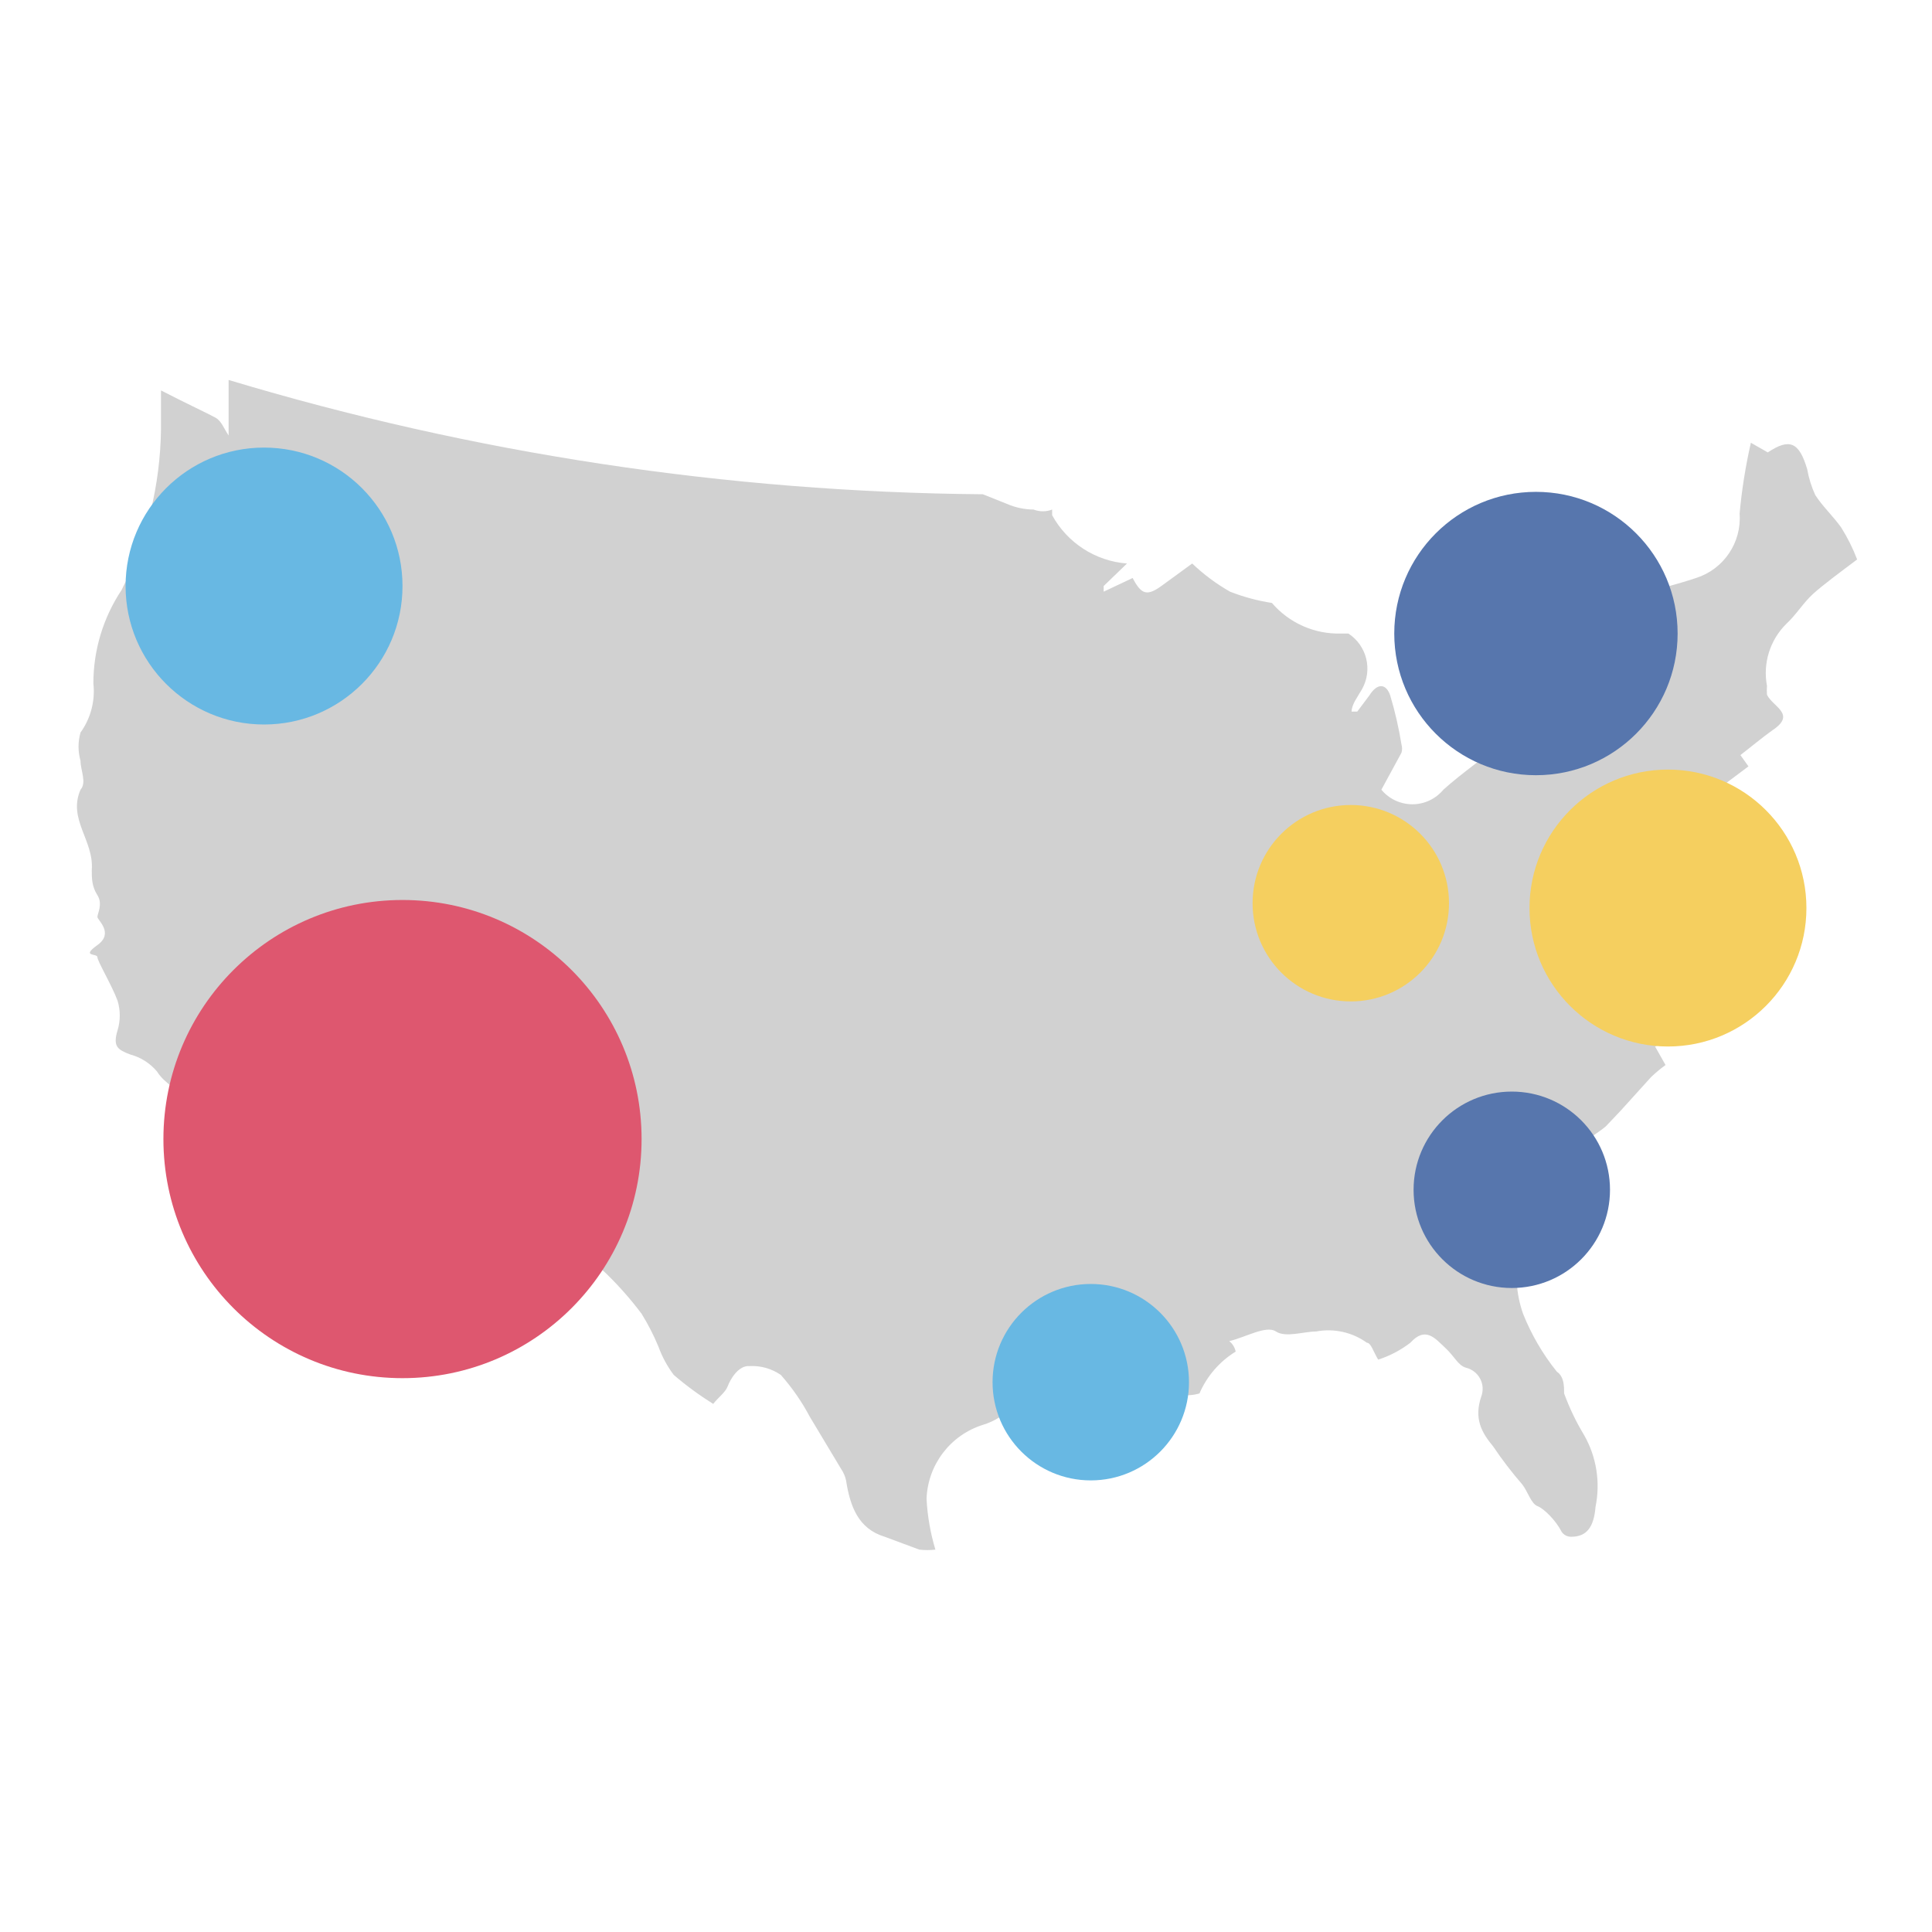 <?xml version="1.0" encoding="UTF-8"?>
<svg focusable="false" width="48px" height="48px" viewBox="0 0 48 48" version="1.1" xmlns="http://www.w3.org/2000/svg" xmlns:xlink="http://www.w3.org/1999/xlink">
    <!-- Generator: Sketch 48.2 (47327) - http://www.bohemiancoding.com/sketch -->
    <title>Chart Icon/Geo Bubble</title>
    <desc>Created with Sketch.</desc>
    <defs></defs>
    <g id="Symbols" stroke="none" stroke-width="1" fill="none" fill-rule="evenodd">
        <g id="Chart-Icon/Geo-Bubble">
            <g id="geo_bubble_chart_24">
                <rect id="Rectangle-path" x="0" y="0" width="48" height="47.98"></rect>
                <path d="M45.74,13.1 C45.54,12.82 45.28,12.58 45.1,12.3 C45.006,12.096 44.939,11.881 44.9,11.66 C44.7,10.98 44.46,10.88 43.92,11.24 L43.5,11 C43.368,11.58 43.274,12.168 43.22,12.76 C43.273,13.479 42.826,14.14 42.14,14.36 C41.642,14.524 41.134,14.657 40.62,14.76 C40.202,14.843 39.846,15.116 39.66,15.5 C39.52,15.74 39.4,15.98 39.26,16.24 L39.46,16.68 C39.179,17.111 38.667,17.332 38.16,17.24 C37.962,17.24 37.768,17.295 37.6,17.4 C37.6,17.4 37.42,17.68 37.44,17.74 C37.72,18.12 37.44,18.34 37.24,18.52 C37.04,18.7 36.3,19.22 35.86,19.62 C35.67,19.849 35.388,19.982 35.09,19.982 C34.792,19.982 34.51,19.849 34.32,19.62 L34.82,18.7 C34.839,18.635 34.839,18.565 34.82,18.5 C34.753,18.088 34.66,17.68 34.54,17.28 C34.44,16.98 34.22,16.96 34.02,17.28 L33.72,17.68 L33.58,17.68 C33.58,17.5 33.74,17.3 33.84,17.12 C34.108,16.642 33.959,16.039 33.5,15.74 L33.32,15.74 C32.661,15.76 32.029,15.48 31.6,14.98 C31.244,14.925 30.895,14.831 30.56,14.7 C30.219,14.506 29.904,14.271 29.62,14 L28.88,14.54 C28.5,14.82 28.36,14.78 28.14,14.36 L27.42,14.7 L27.42,14.56 L28,14 C27.217,13.941 26.517,13.489 26.14,12.8 L26.14,12.66 C25.992,12.717 25.828,12.717 25.68,12.66 C25.453,12.658 25.228,12.61 25.02,12.52 L24.42,12.28 C18.07,12.226 11.761,11.27 5.68,9.44 L5.68,10.82 C5.56,10.64 5.5,10.46 5.36,10.38 C5.22,10.3 4.58,10 4,9.7 C4,10.04 4,10.36 4,10.66 C3.983,12.051 3.647,13.419 3.02,14.66 C2.563,15.347 2.319,16.155 2.32,16.98 C2.368,17.412 2.254,17.847 2,18.2 C1.935,18.429 1.935,18.671 2,18.9 C2,19.14 2.16,19.44 2,19.62 C1.68,20.36 2.34,20.88 2.28,21.62 C2.28,21.82 2.28,22.02 2.42,22.24 C2.56,22.46 2.42,22.7 2.42,22.78 C2.42,22.86 2.84,23.18 2.42,23.48 C2,23.78 2.42,23.68 2.42,23.78 C2.42,23.88 2.78,24.48 2.92,24.86 C2.994,25.101 2.994,25.359 2.92,25.6 C2.8,26 2.92,26.08 3.24,26.2 C3.498,26.269 3.728,26.416 3.9,26.62 C4.1,26.94 4.44,27.06 4.66,27.36 C5.018,27.671 5.24,28.108 5.28,28.58 C5.28,28.86 5.28,28.98 5.66,29.02 C6.425,28.986 7.178,29.227 7.78,29.7 C8.494,30.117 9.236,30.484 10,30.8 C11.048,31.342 12.201,31.649 13.38,31.7 L13.48,31.18 C13.843,31.214 14.203,31.267 14.56,31.34 C14.757,31.402 14.936,31.512 15.08,31.66 C15.391,31.964 15.679,32.292 15.94,32.64 C16.102,32.901 16.243,33.176 16.36,33.46 C16.451,33.711 16.579,33.947 16.74,34.16 C17.048,34.425 17.376,34.665 17.72,34.88 C17.84,34.72 18.02,34.6 18.08,34.44 C18.14,34.28 18.34,33.92 18.62,33.94 C18.897,33.925 19.171,34.003 19.4,34.16 C19.68,34.477 19.922,34.826 20.12,35.2 L20.9,36.5 C20.958,36.585 20.998,36.68 21.02,36.78 C21.12,37.42 21.32,37.98 21.98,38.18 L22.84,38.5 C22.973,38.515 23.107,38.515 23.24,38.5 C23.116,38.091 23.042,37.667 23.02,37.24 C23.049,36.392 23.61,35.654 24.42,35.4 C24.694,35.317 24.941,35.166 25.14,34.96 C25.309,34.659 25.589,34.437 25.92,34.34 C26.441,34.178 26.999,34.178 27.52,34.34 C27.7,34.34 27.94,34.34 28.14,34.34 L28.14,34 C28.64,34.32 29.08,34.82 29.8,34.62 C29.986,34.189 30.3,33.826 30.7,33.58 C30.679,33.477 30.623,33.385 30.54,33.32 C30.96,33.22 31.46,32.92 31.7,33.08 C31.94,33.24 32.4,33.08 32.7,33.08 C33.141,32.997 33.596,33.098 33.96,33.36 C34.06,33.36 34.12,33.58 34.24,33.78 C34.529,33.687 34.799,33.545 35.04,33.36 C35.42,32.94 35.66,33.26 35.9,33.48 C36.14,33.7 36.22,33.92 36.42,33.98 C36.572,34.016 36.701,34.116 36.774,34.254 C36.847,34.392 36.856,34.554 36.8,34.7 C36.62,35.24 36.8,35.58 37.1,35.94 C37.32,36.268 37.561,36.582 37.82,36.88 C37.96,37.06 38.04,37.36 38.2,37.42 C38.36,37.48 38.66,37.78 38.8,38.06 C38.854,38.138 38.945,38.183 39.04,38.18 C39.42,38.18 39.6,37.94 39.64,37.44 C39.765,36.832 39.666,36.2 39.36,35.66 C39.16,35.33 38.993,34.982 38.86,34.62 C38.86,34.44 38.86,34.2 38.68,34.08 C38.33,33.644 38.047,33.159 37.84,32.64 C37.485,31.634 37.725,30.513 38.46,29.74 C38.878,29.439 39.186,29.011 39.34,28.52 C39.34,28.32 39.7,28.16 39.9,27.98 L40.26,27.6 L41.02,26.76 C41.133,26.652 41.253,26.552 41.38,26.46 L41.12,26 C41.5,25.86 41.76,25.7 41.7,25.26 L41.6,25.26 L41.26,25.14 L41.42,25.14 C41.035,24.649 40.824,24.044 40.82,23.42 L40.7,22.68 L40.86,22.82 C40.887,22.657 40.927,22.496 40.98,22.34 C40.98,21.455 41.423,20.629 42.16,20.14 L42.16,20 L43.44,19.04 L43.24,18.76 C43.5,18.56 43.76,18.34 44.04,18.14 C44.64,17.74 44.04,17.56 43.9,17.26 C43.894,17.187 43.894,17.113 43.9,17.04 C43.794,16.479 43.974,15.902 44.38,15.5 C44.62,15.28 44.8,14.98 45.04,14.76 C45.28,14.54 45.74,14.2 46.14,13.9 C46.034,13.621 45.9,13.353 45.74,13.1 Z" id="Shape" fill="#D1D1D1" fill-rule="nonzero"></path>
                <circle id="Oval" fill="#DE576F" fill-rule="nonzero" cx="10" cy="28.3" r="5.94"></circle>
                <circle id="Oval" fill="#5776AD" fill-rule="nonzero" cx="38.16" cy="15.74" r="3.52"></circle>
                <circle id="Oval" fill="#68B8E3" fill-rule="nonzero" cx="27.1" cy="34.34" r="2.44"></circle>
                <circle id="Oval" fill="#5776AD" fill-rule="nonzero" cx="37.56" cy="29.56" r="2.44"></circle>
                <circle id="Oval" fill="#F5CF5F" fill-rule="nonzero" cx="33.56" cy="22.44" r="2.44"></circle>
                <circle id="Oval" fill="#68B8E3" fill-rule="nonzero" cx="6.56" cy="14.56" r="3.44"></circle>
                <circle id="Oval" fill="#F5CF5F" fill-rule="nonzero" cx="41.44" cy="22.56" r="3.44"></circle>
            </g>
        </g>
    </g>
</svg>